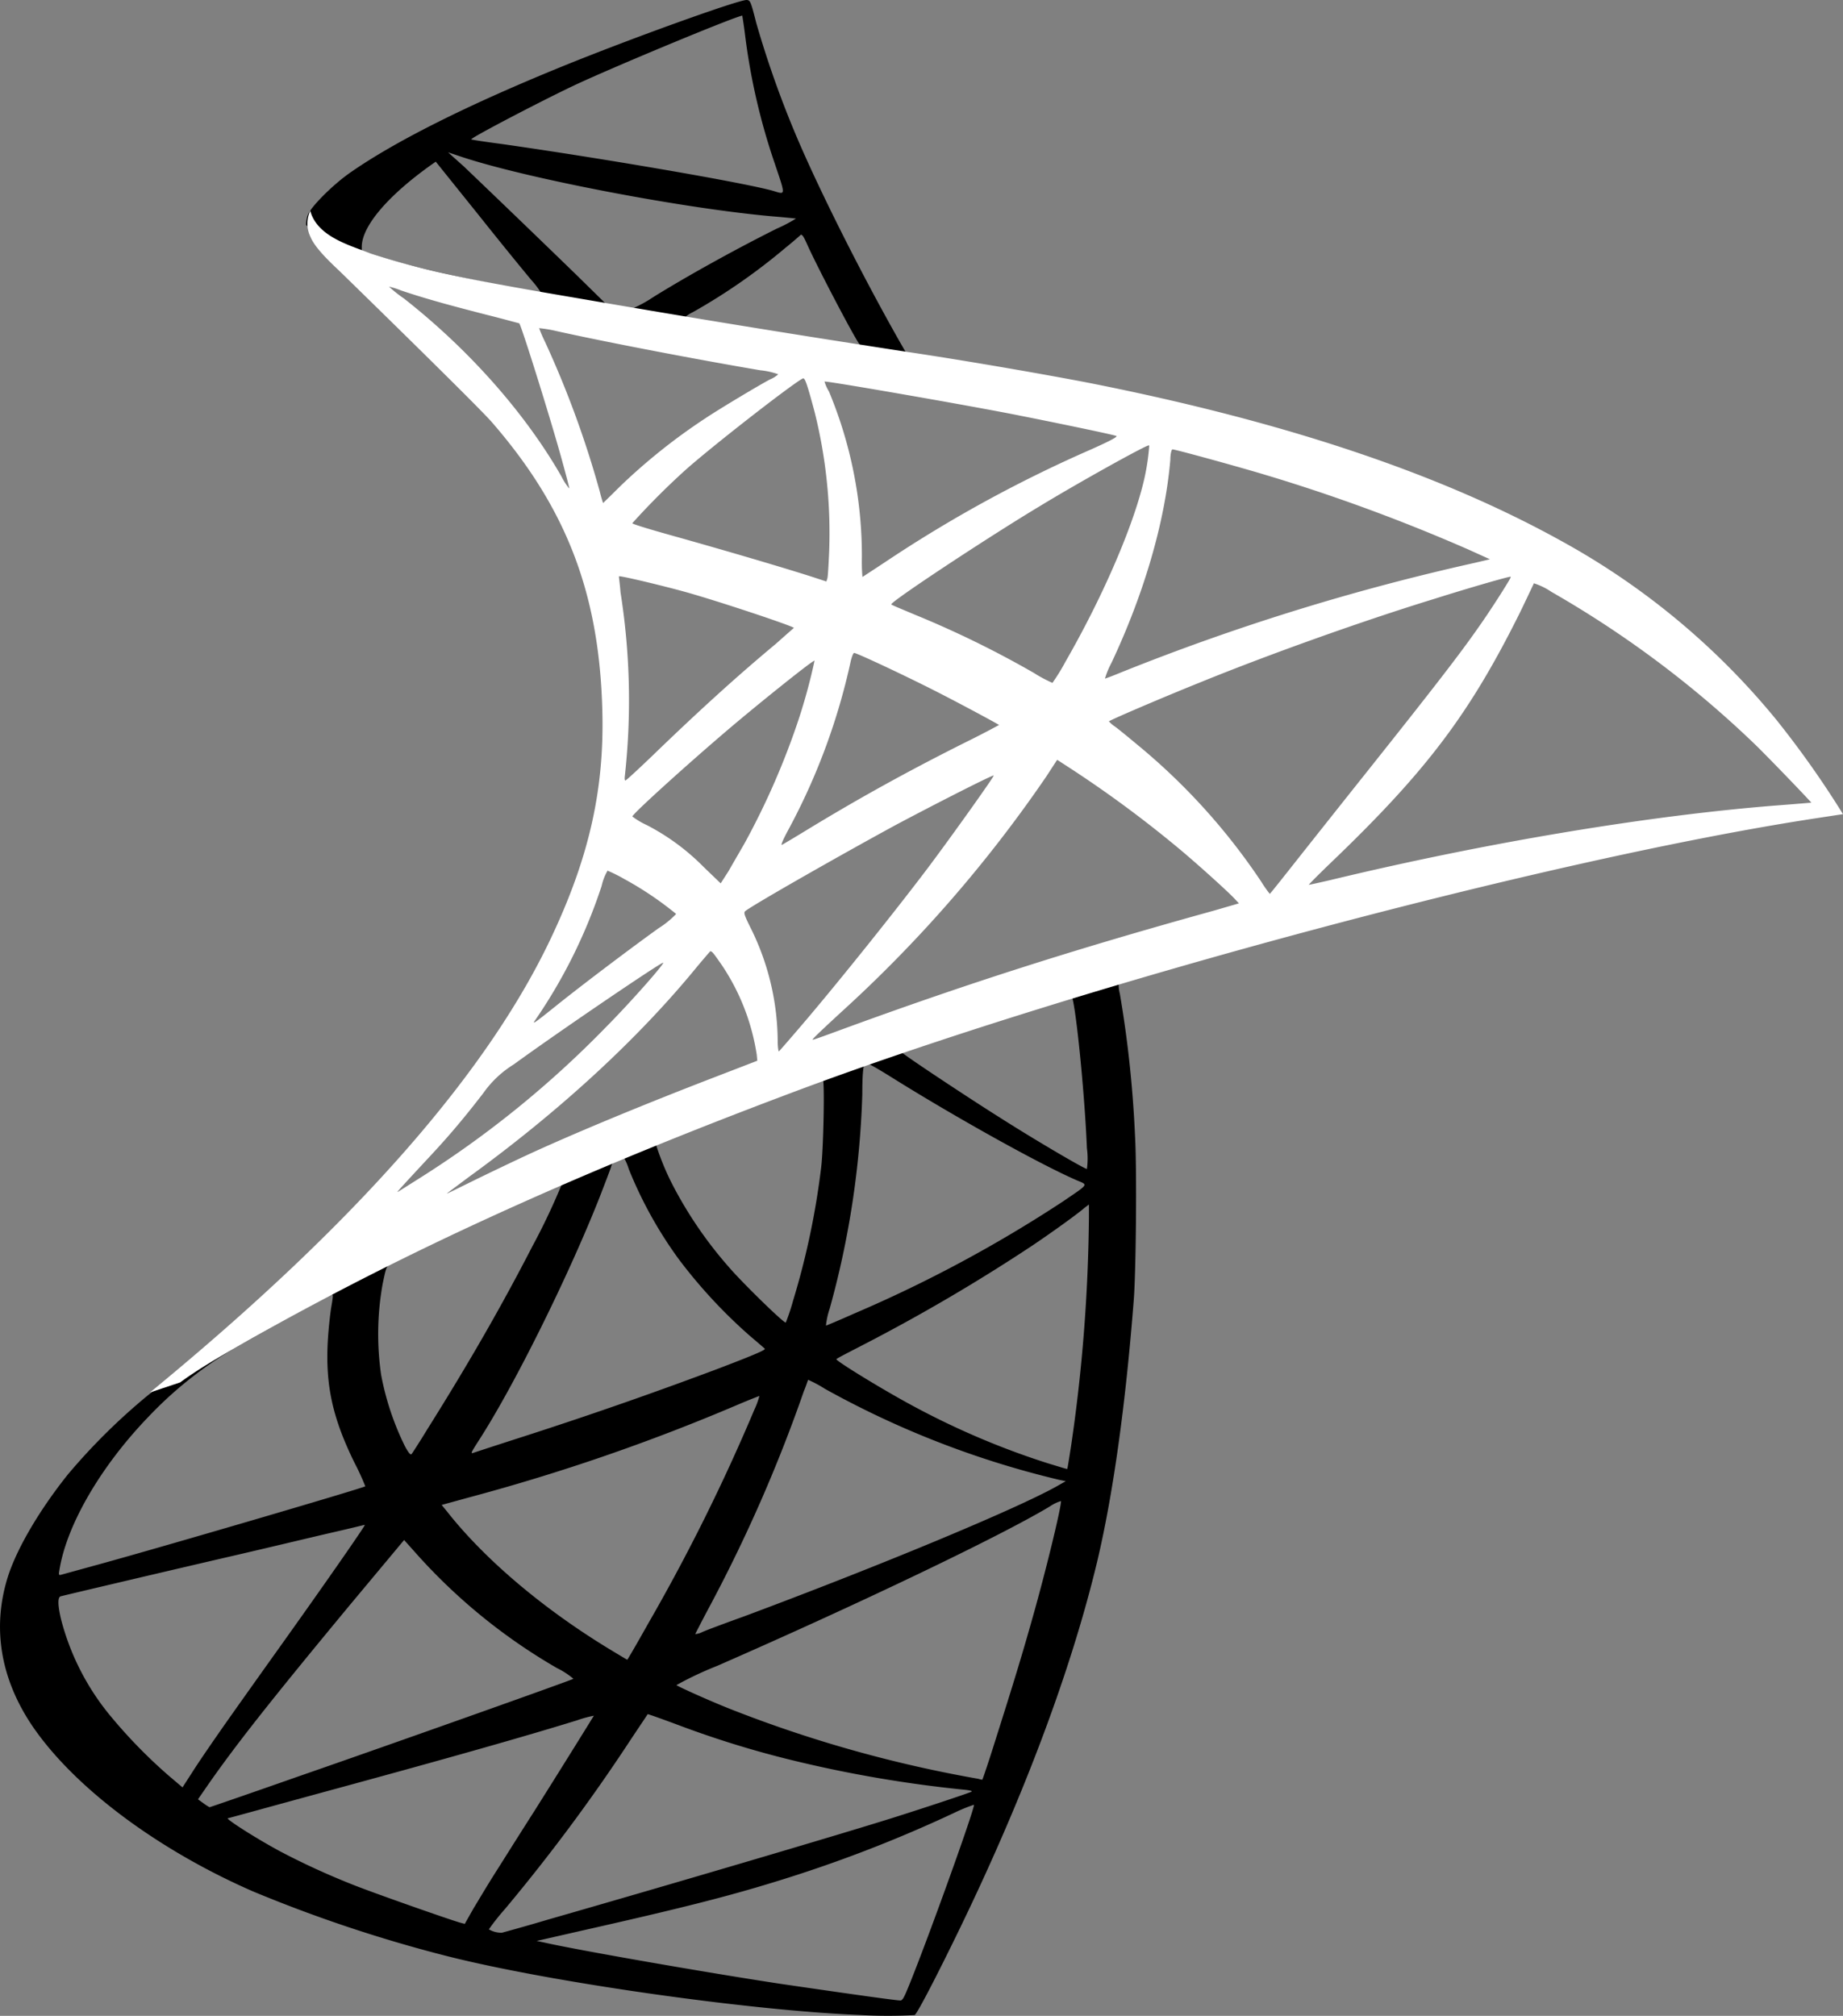 <svg xmlns="http://www.w3.org/2000/svg" data-name="Layer 1" viewBox="0 0 256.09 280.14"><rect x="0" y="0" width="256.09" height="280.14" fill="#808080" stroke="none"/><path d="m161.64 130.81-56.12 18.32-48.82 21.55-13.66 3.61c-3.47 3.31-7.12 6.66-11.07 10.05-4.32 3.73-8.35 7.13-11.45 9.59-4.03 3.32-7.75 7-11.11 11-3.86 4.84-6.91 10-8.23 13.92-2.33 7.12-1.19 14.33 3.31 21 5.77 8.48 17.26 17.14 30.67 23a195.64 195.64 0 0 0 27 9c14.38 3.64 42.2 7.59 57.52 8.18 2.47.14 4.95.14 7.42 0 .34-.21 2.71-4.75 5.47-10.39 9.42-19.21 16.2-37.24 19.89-52.64 2.21-9.33 3.95-21.75 5.09-36.47.3-4.12.43-17.9.17-22.57-.29-6.67-.99-13.31-2.12-19.89-.15-.57-.19-1.16-.13-1.74.17-.13.68-.3 7.6-2.29l-1.4-3.31-.03.08Zm-12.81 7.51c.51 0 1.86 13 2.2 21.25.13.96.13 1.92 0 2.88-.34 0-7.17-4-12-7.08-4.25-2.67-12.3-8-13.58-9-.42-.3-.38-.34 3.1-1.53 5.81-2.03 19.81-6.52 20.28-6.52Zm-28.59 9.42c.38 0 1.36.55 3.69 2 8.74 5.47 20.61 12.09 25.7 14.29 1.57.68 1.74.43-1.86 2.89a185.215 185.215 0 0 1-29.14 15.65c-2.08.93-3.82 1.65-3.86 1.65.08-.79.25-1.58.51-2.33 2.71-9.72 4.23-19.73 4.54-29.82q0-4.24.42-4.37c-.08.05 0 .05 0 .05Zm-5.9 2.25c.26.26.09 9.76-.25 12.35-.76 6.25-2.06 12.43-3.9 18.45a28.51 28.51 0 0 1-1 3c-.17.21-6-5.48-7.89-7.68a57.044 57.044 0 0 1-7.8-11.37c-.96-1.85-1.75-3.78-2.38-5.77.68-.46 23-9.12 23.2-9l.02.02Zm-27.74 10.9s.1.01.13.05c.27.48.48.99.64 1.52 1.8 4.48 4.15 8.71 7 12.6 2.9 3.84 6.18 7.38 9.8 10.56 1 .85 1.95 1.66 2.07 1.78s.34.22-6.57 2.85c-8 3-16.75 6.1-26.76 9.33-2.39.77-4.78 1.54-7.17 2.33-.38.13-.26-.09.85-1.82 5-7.77 12.51-23 16.75-33.77.72-1.86 1.44-3.73 1.57-4.15.11-.5.45-.92.93-1.11.24-.08.48-.13.72-.17h.04Zm-8.46 3.5c-1.23 3-2.61 5.93-4.15 8.78-4.12 8-8.62 15.91-14.64 25.5-1 1.65-2 3.18-2.12 3.35s-.3.21-1-1.11a38.464 38.464 0 0 1-3.27-9.84c-.61-4.2-.54-8.47.21-12.64.55-2.63.51-2.58 1.78-3.22 5.43-2.76 23-11 23.16-10.82h.03Zm73.17 3v1.78c-.1 10.68-.93 21.34-2.5 31.9-.26 1.66-.47 3-.51 3.06s-1.23-.34-2.68-.77c-6.75-2.15-13.27-4.96-19.48-8.37-4.11-2.25-10.09-5.94-9.92-6.11s1.82-1 3.9-2.08c7.97-4.12 15.72-8.67 23.2-13.62 2.59-1.73 6.49-4.53 7.34-5.3l.68-.51-.03.02ZM46.14 179.92c.17 0 .13.34-.13 1.86-.17 1.11-.38 3.14-.46 4.54-.35 6.2.67 10.78 3.73 17 .55 1.05 1.04 2.13 1.48 3.23-.3.25-28.37 8.48-37.2 10.9l-5.09 1.4c-.29.08-.34 0-.21-.68 1-6.24 5.73-14.38 12.34-21.25 4.06-4.29 8.79-7.9 14-10.69 4.33-2.46 11-6.15 11.49-6.32h.09-.04Zm66.17 11.84c.79.35 1.56.76 2.29 1.23 10.2 5.68 21.13 9.93 32.49 12.64l1 .21-1.36.77c-5.64 3.14-24.17 10.86-43.13 17.94-2.76 1-5.47 2-6 2.25-.31.16-.65.26-1 .29 0 0 .77-1.52 1.74-3.35 5.25-9.77 9.72-19.93 13.36-30.41.34-.8.55-1.53.6-1.57h.01Zm-6.79 2.24c-.18.67-.42 1.32-.72 1.95a268.048 268.048 0 0 1-14.72 29.65c-1.57 2.8-2.88 5.05-2.92 5.05s-1.32-.77-2.85-1.7c-9-5.52-17-12.3-22.18-18.88l-.76-.93 3.86-1.06c12.7-3.4 25.14-7.69 37.24-12.85 1.67-.71 3.01-1.23 3.05-1.23Zm41.91 14.63c0 1-2.12 9.71-3.9 16-1.49 5.31-2.76 9.46-5.09 16.8-1 3.22-1.91 5.9-1.95 5.9-.19-.03-.38-.07-.56-.13a177.273 177.273 0 0 1-34.48-9.71c-3-1.19-7.21-3.1-7.46-3.31 1.83-1.02 3.73-1.91 5.68-2.68 19.3-8.44 39.32-18 46.19-22.14.48-.33 1.01-.59 1.57-.76v.03Zm-96.75 3.31c.08.08-5.3 7.85-12.85 18.41-2.63 3.69-5.69 8-6.83 9.63s-2.86 4.12-3.86 5.65l-1.78 2.76-1.91-1.62a70.572 70.572 0 0 1-7.89-8.05 34.652 34.652 0 0 1-7.08-13.7c-.47-2-.47-3.06-.05-3.18.64-.17 12-2.85 22.57-5.31 5.89-1.35 12.72-3 15.18-3.56s4.46-1.06 4.5-1.06v.03Zm5.46 2.06 1.36 1.52a79.42 79.42 0 0 0 19.89 16.29c.82.4 1.59.9 2.29 1.49-.3.21-26.21 9.41-38.22 13.57-6.74 2.37-12.3 4.28-12.34 4.28-.3-.16-.58-.35-.85-.55l-.76-.55 1.23-1.78c4-5.77 9-12.09 19.89-25.24l7.51-9V214Zm33.85 24.22c0-.05 1.9.63 4.19 1.48 5.14 1.94 10.4 3.57 15.74 4.88 7.83 1.92 15.78 3.29 23.8 4.11.93.09 1.44.17 1.27.3s-6.53 2.25-11.11 3.69c-7.3 2.29-29.57 8.87-47.72 14.08-3.35 1-6.24 1.78-6.41 1.83-.64.02-1.27-.15-1.82-.47.69-.99 1.45-1.94 2.25-2.84 6.18-7.39 11.93-15.12 17.22-23.16 1.4-2.12 2.59-3.86 2.59-3.9Zm-7.47.21s-3 4.88-8.23 13.19c-2.25 3.52-4.75 7.51-5.64 8.91s-2.12 3.48-2.84 4.66l-1.23 2.17-.64-.17c-1.52-.43-12.26-4.2-15.1-5.35-3.37-1.34-6.67-2.85-9.88-4.54-3.39-1.82-7.63-4.54-7.3-4.62.09 0 5.9-1.61 12.9-3.52 18.58-5.05 28.88-8 35.63-10.09.76-.27 1.54-.48 2.33-.64Zm52.81 12.38c.17.43-6.7 19.52-9.2 25.54-.56 1.36-.77 1.69-1.06 1.65-.73 0-10.69-1.44-16.76-2.33-10.56-1.61-28.29-4.71-32.74-5.73l-1-.21 6.32-1.44c13.57-3.06 20.1-4.71 26.72-6.75 8.55-2.61 16.91-5.82 25-9.62.88-.43 1.79-.8 2.72-1.11ZM103.78 0c-.93-.12-16 5.3-25.7 9.25-13.11 5.34-23.29 10.43-29.56 14.84-2.34 1.66-5.26 4.59-5.73 5.73-.17.46-.26.95-.25 1.44l5.68 5.39L61.75 41l32.19 5.76 36.82 6.32.38-3.18h-.34l-4.83-.76-1-1.74c-5-8.82-10.52-19.77-13.74-27.15-2.43-5.58-4.49-11.3-6.17-17.15-.73-2.89-.81-3.05-1.28-3.1Zm-.64 2.17s.21 1.23.38 2.63c.75 6.08 2.13 12.06 4.11 17.85 1.57 4.67 1.57 4.41-.25 3.86-4.32-1.19-23.7-4.51-37.74-6.51-2.25-.29-4.16-.59-4.16-.63-.17-.17 10.14-5.56 14.68-7.68 5.81-2.69 21.76-9.31 22.98-9.52Zm-40.88 19 1.65.55c9 3.05 31.6 7.38 44.07 8.4 1.4.12 2.59.25 2.63.25-.85.53-1.75 1-2.67 1.4-6 3-12.64 6.7-17.22 9.55-.87.59-1.8 1.09-2.76 1.52-.17 0-1.06-.17-2-.29l-1.7-.26-4.24-4.16a2847.97 2847.97 0 0 0-15.57-15l-2.19-1.96Zm-1.7 1.31 6 7.47c3.27 4.11 6.57 8.14 7.3 9 .47.52.89 1.07 1.27 1.66-.17.12-8.65-1.53-13.15-2.55s-6.53-1.57-9.37-2.46l-2.34-.76v-.6c.05-2.84 3.65-7.08 9.76-11.41l.55-.38-.02.03Zm50.81 10.18c.17 0 .38.38.89 1.53 1.45 3.18 5.94 11.75 7 13.4.34.55.94.6-5-.38-14.38-2.33-19-3.1-19-3.18.3-.26.64-.47 1-.64 4.59-2.58 8.92-5.6 12.94-9 1-.8 1.86-1.57 2-1.69s.13-.13.17-.09v.05Z"/><path d="M43.14 29.23a4.195 4.195 0 0 0 0 3.69c.56 1.35 2.17 3 4 4.71 0 0 18.88 18.4 21.17 21 10.43 12 15 23.93 15.39 40.3.26 10.52-1.74 19.76-6.7 30.49-8.82 19.26-27.44 40.51-56.16 64.09l4.2-1.4c2.72-2 6.41-4.19 15.06-8.95 20-10.94 42.46-21 70-31.34 39.7-14.93 105-32.41 142.13-38.09l3.86-.59-.59-.94c-2.62-4.16-5.47-8.16-8.53-12a101.874 101.874 0 0 0-30.11-25.07c-16.72-9.26-38.22-16.51-65.44-21.9-5.14-1-16.42-3-25.58-4.36-19.43-3-32-5.09-45.81-7.47-5-.85-12.39-2.12-17.31-3.18-3.79-.8-7.54-1.8-11.23-3-3.06-1.19-7.47-2.38-8.4-6h.05Zm10.94 10.61c.55.13 1.09.3 1.61.51 1.61.55 3.69 1.19 6.15 1.87 1.86.51 3.73 1 5.6 1.48 2.55.64 4.67 1.23 4.71 1.23.3.3 4.58 14 6 19.26.55 2 1 3.69.94 3.69-.42-.51-.78-1.07-1.07-1.66-5-8.74-12.8-17.6-21.88-24.73-.73-.5-1.43-1.05-2.08-1.65h.02Zm20.87 5.77c.77.08 1.54.2 2.29.38 7.21 1.61 20.15 4.07 28.42 5.47.85.08 1.68.27 2.48.55-.34.31-.73.55-1.15.72-1.4.73-7 4.08-8.9 5.35a82.007 82.007 0 0 0-12 9.58c-1.23 1.23-2.29 2.25-2.29 2.25s-.25-.72-.46-1.61c-1.97-7.12-4.51-14.07-7.6-20.78-.31-.63-.6-1.29-.84-1.95 0 .08 0 0 0 0l.05.04Zm36.73 7c.25.08.68 1.52 1.53 4.71a69.398 69.398 0 0 1 2 19.42c-.08 1.78-.17 3.44-.25 3.65l-.13.42-2.2-.72c-4.54-1.44-11.92-3.6-18.24-5.38-3.61-1-6.53-1.87-6.53-2 2.37-2.63 4.87-5.13 7.5-7.5 4.29-3.78 15.91-12.77 16.29-12.64l.03.04Zm2.93.42c.12-.13 17.56 2.89 25.49 4.41 5.89 1.15 14.46 2.93 15 3.14.26.09-.64.6-3.48 1.87-9.68 4.23-18.97 9.28-27.78 15.1-2.16 1.44-4 2.63-4 2.63-.08-.9-.1-1.81-.08-2.72.03-7.92-1.53-15.76-4.58-23.07-.27-.43-.47-.9-.62-1.38l.05.02Zm45.08 8.91c-.14 1.89-.45 3.77-.93 5.6-1.62 6.32-5.69 15.69-10.74 24.47-.53 1-1.13 1.96-1.78 2.89-.88-.39-1.73-.84-2.54-1.36a138.28 138.28 0 0 0-16.63-8.14c-1.7-.72-3.18-1.32-3.22-1.4-.3-.26 13.36-9.29 20.57-13.62 5.72-3.48 15.05-8.65 15.22-8.48l.05.04Zm3.23.51c.38 0 8.1 2.12 12.13 3.31 9.84 2.92 19.48 6.45 28.88 10.56l3.1 1.4-2.16.51a316.608 316.608 0 0 0-48.91 15.14c-1.23.51-2.33.93-2.42.93.22-.75.52-1.47.89-2.16 4.54-9.63 7.47-19.68 8.19-28.25 0-.81.17-1.44.3-1.44ZM86.01 80.09c.13-.12 6 1.28 9.21 2.17 4.83 1.35 15.09 4.79 15.09 5 0 0-1.14 1-2.5 2.21-5.55 4.62-10.9 9.5-17.3 15.69-1.91 1.83-3.52 3.31-3.61 3.31s-.12-.25-.08-.59c.94-8.52.74-17.12-.6-25.58-.08-1.15-.25-2.17-.21-2.21Zm123.9.13c.08.08-2.72 4.5-4.5 7-2.54 3.65-6.28 8.48-14.72 19.09-4.45 5.59-9.46 11.91-11.11 14s-3.1 3.91-3.14 3.91c-.43-.54-.83-1.11-1.19-1.7a87.478 87.478 0 0 0-17.18-19c-1.27-1.06-2.67-2.21-3.13-2.54-.31-.2-.6-.45-.85-.73 0-.12 7.21-3.22 12.68-5.42 9.59-3.91 22.65-8.57 32.45-11.58 5.13-1.62 10.6-3.19 10.69-3.1v.07Zm3.26.85c.86.28 1.67.68 2.42 1.19 10.3 5.9 19.84 13.05 28.38 21.29 2.24 2.2 7.8 8 7.71 8s-2 .17-4.24.34c-17.85 1.36-40.71 5.14-62.69 10.44-1.48.34-2.8.63-2.88.63s1.57-1.65 3.65-3.64c12.89-12.42 18.79-20.31 25.74-34.31 1-2.07 1.83-3.85 1.91-4v.06Zm-94.46 9.67c.6.13 6.11 2.71 10.27 4.79 3.82 1.91 9.54 5 9.84 5.22 0 0-2 1.1-4.5 2.33-8 4-14.8 7.76-21.93 12.09-2 1.23-3.73 2.25-3.77 2.25s-.13-.17 1-2.25a88.988 88.988 0 0 0 8.61-23.37c.17-.64.34-1.06.46-1.06h.02Zm-5.51 1c-.59 2.76-1.33 5.49-2.21 8.18a104.83 104.83 0 0 1-7.5 17.22c-.68 1.19-1.7 2.93-2.25 3.91l-1.1 1.71-2.38-2.29c-2.31-2.34-4.97-4.3-7.89-5.81-.71-.32-1.38-.72-2-1.19 0-.34 7.25-6.91 12.81-11.66 4-3.44 12.38-10.18 12.51-10v-.07Zm33.73 13.87 2.08 1.35c5.08 3.33 9.96 6.94 14.63 10.82 2.42 2 7.08 6.19 8 7.21l.51.55-3.44 1c-19.43 5.38-34.44 10.18-52 16.62-1.95.72-3.6 1.32-3.73 1.32s-.47.21 3.9-3.82a185.626 185.626 0 0 0 28.5-32.74l1.49-2.29.06-.02Zm-8.87 2.2c.09.09-5.72 8.27-9.2 12.9-4.16 5.51-11.54 14.76-16.63 20.78-2.12 2.5-3.94 4.58-4 4.62s-.17-.59-.17-1.57a35.633 35.633 0 0 0-3.6-15.27c-1-2-1.15-2.41-.93-2.63.8-.72 13.15-7.76 20.95-12 5.26-2.8 13.49-7 13.61-6.87l-.03.04Zm-53.61 13.2c.76.32 1.5.69 2.21 1.1 2.58 1.4 5.02 3.04 7.29 4.9-.73.77-1.56 1.44-2.46 2-4 2.88-10.13 7.51-13.7 10.35-3.73 3-3.86 3.05-3.43 2.42a72.894 72.894 0 0 0 9.24-18.67c.17-.76.45-1.49.85-2.16v.06Zm14.3 11.2c.21 0 .46.34 1.61 2 2.48 3.72 4.11 7.93 4.79 12.35l.08.85-5.81 2.24c-10.39 4-20 8-26.47 11-1.82.85-5 2.37-7.08 3.39s-3.77 1.87-3.77 1.83 1.31-1 2.92-2.21c12.69-9.2 23.67-19.3 31.9-29.39.89-1.06 1.7-2 1.78-2.08l.05.02Zm-6.6 1.58c.17.17-4.66 5.64-8 9-7.88 8.1-16.71 15.23-26.29 21.22l-2.55 1.61c-.29.17.09-.25 4.5-5 2.8-3 4.92-5.56 7.34-8.7a14.44 14.44 0 0 1 4.24-4c6.23-4.54 20.61-14.3 20.76-14.13Z" style="fill:#fff"/></svg>